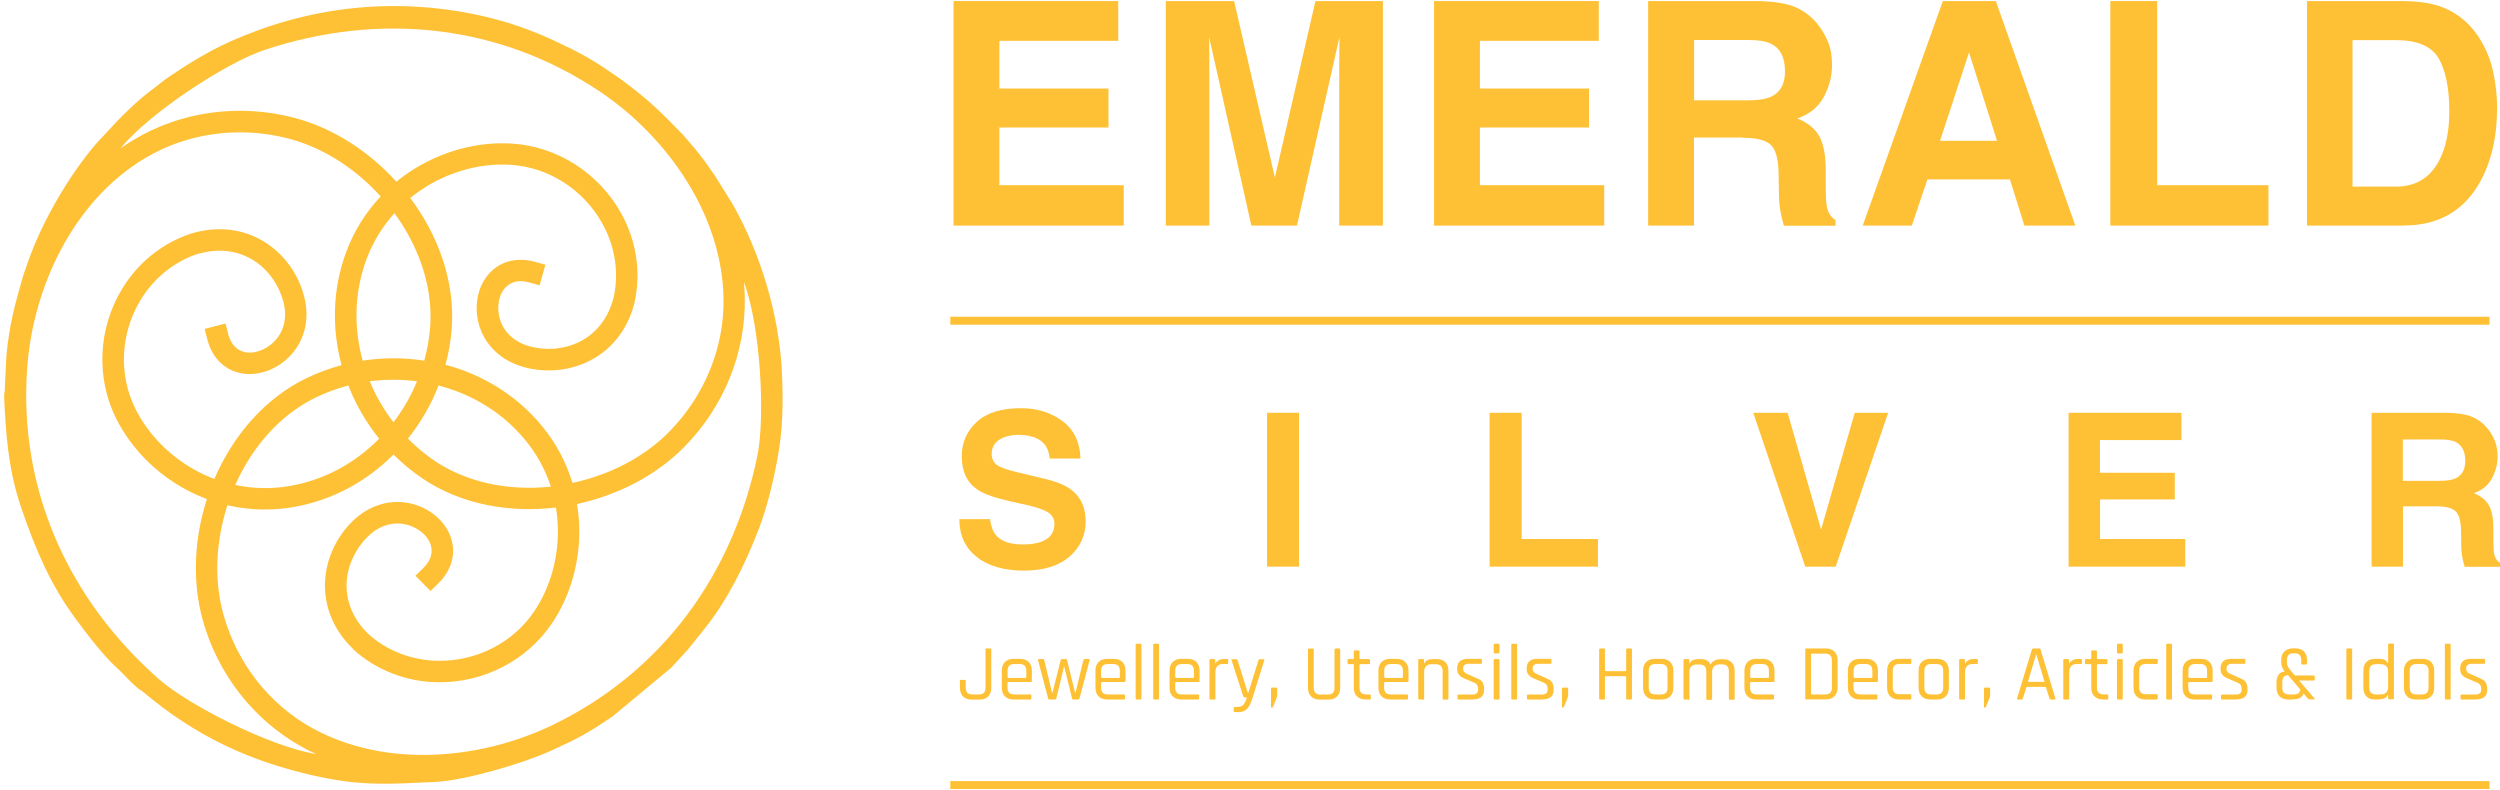 <svg xmlns="http://www.w3.org/2000/svg" width="212" height="67" viewBox="0 0 212 67" fill="none">
  <path fill-rule="evenodd" clip-rule="evenodd" d="M37.194 32.681C36.559 34.319 35.679 35.833 34.595 37.194C35.27 37.88 36.017 38.504 36.826 39.057C37.276 39.364 37.736 39.63 38.228 39.875C40.786 41.155 43.774 41.574 46.711 41.267C46.24 39.814 45.493 38.453 44.49 37.256C42.566 34.943 39.988 33.418 37.194 32.692M10.198 12.593C10.546 12.348 10.915 12.112 11.283 11.887C15.336 9.431 20.268 8.787 24.853 9.963C28.23 10.823 31.289 12.839 33.612 15.408C34.103 15.008 34.615 14.64 35.168 14.302C37.603 12.798 40.52 12 43.385 12.174C47.284 12.409 50.794 14.701 52.677 18.089C53.956 20.391 54.386 23.082 53.803 25.661V25.692C53.26 27.82 51.981 29.591 50.006 30.594C48.297 31.464 46.261 31.638 44.408 31.126C42.526 30.604 41.052 29.274 40.571 27.36C40.182 25.815 40.53 24.014 41.758 22.919C42.771 22.018 44.091 21.855 45.37 22.202L46.251 22.448L45.759 24.198L44.879 23.952C44.214 23.768 43.508 23.789 42.976 24.27C42.27 24.904 42.127 26.03 42.352 26.91C42.669 28.189 43.661 29.018 44.9 29.366C46.312 29.755 47.867 29.632 49.177 28.967C50.681 28.199 51.613 26.859 52.032 25.242C52.513 23.103 52.145 20.872 51.081 18.959C49.505 16.114 46.547 14.169 43.283 13.975C40.796 13.821 38.248 14.527 36.14 15.827C35.669 16.124 35.219 16.441 34.789 16.789C37.153 19.941 38.596 23.86 38.309 27.831C38.228 28.885 38.054 29.929 37.777 30.931C40.888 31.76 43.764 33.48 45.913 36.069C47.12 37.522 48.011 39.179 48.543 40.95C51.664 40.285 54.611 38.791 56.76 36.601C59.728 33.582 61.447 29.468 61.355 25.232C61.201 18.201 56.617 11.652 50.927 7.804C42.352 2.022 32.129 0.999 22.386 4.253C19.224 5.307 12.716 9.523 10.209 12.593H10.198ZM35.976 30.584C36.232 29.652 36.406 28.69 36.478 27.718C36.519 27.176 36.519 26.644 36.488 26.101C36.324 23.256 35.188 20.463 33.449 18.078C32.425 19.214 31.617 20.534 31.075 21.998C30.031 24.812 29.99 27.81 30.757 30.584C32.487 30.317 34.257 30.317 35.976 30.584ZM33.367 35.803C34.175 34.748 34.851 33.582 35.362 32.333C34.042 32.16 32.691 32.16 31.351 32.333C31.862 33.561 32.538 34.728 33.356 35.792L33.367 35.803ZM16.901 21.486C14.803 22.141 13.054 23.574 11.918 25.446C10.229 28.23 10.024 31.75 11.488 34.677C12.603 36.908 14.476 38.75 16.666 39.927C17.157 40.193 17.659 40.418 18.18 40.612C19.736 36.99 22.417 33.787 26.009 32.057C26.961 31.597 27.953 31.238 28.966 30.962C28.127 27.861 28.189 24.515 29.355 21.373C30.01 19.603 31.013 18.007 32.282 16.656C30.143 14.292 27.37 12.491 24.402 11.734C20.299 10.68 15.868 11.253 12.235 13.453C6.207 17.086 2.81 24.331 2.309 31.167C1.551 41.462 5.778 50.805 13.473 57.589C15.97 59.789 22.888 63.31 26.807 63.944C26.418 63.76 26.029 63.576 25.651 63.361C21.496 61.079 18.467 57.149 17.198 52.606C16.267 49.259 16.482 45.606 17.546 42.321C16.953 42.096 16.379 41.84 15.806 41.533C13.279 40.182 11.14 38.064 9.851 35.495C8.111 32.016 8.336 27.831 10.342 24.515C11.703 22.254 13.831 20.545 16.359 19.757H16.369H16.379C18.498 19.163 20.677 19.378 22.54 20.586C24.157 21.629 25.323 23.297 25.794 25.15C26.285 27.033 25.866 28.967 24.443 30.338C23.297 31.443 21.558 32.047 20.002 31.535C18.713 31.116 17.904 30.051 17.577 28.772L17.352 27.892L19.122 27.432L19.347 28.312C19.521 28.977 19.889 29.581 20.575 29.806C21.476 30.103 22.53 29.663 23.185 29.028C24.136 28.117 24.361 26.848 24.034 25.6C23.666 24.188 22.785 22.909 21.547 22.11C20.135 21.2 18.498 21.056 16.891 21.507L16.901 21.486ZM32.149 37.194C31.054 35.833 30.164 34.309 29.54 32.692C28.608 32.937 27.687 33.265 26.807 33.694C26.316 33.93 25.845 34.196 25.395 34.493C23.011 36.058 21.148 38.432 19.951 41.124C21.445 41.441 23 41.482 24.546 41.216C27.513 40.715 30.133 39.251 32.159 37.194H32.149ZM31.177 53.711C32.794 55.195 34.912 55.993 37.112 56.034C40.377 56.095 43.528 54.519 45.34 51.787C46.721 49.71 47.376 47.172 47.304 44.685C47.284 44.133 47.233 43.58 47.141 43.038C43.221 43.508 39.087 42.792 35.792 40.551C34.912 39.957 34.103 39.282 33.367 38.545C31.095 40.827 28.158 42.444 24.842 43.007C22.97 43.324 21.087 43.263 19.286 42.843C18.303 45.872 18.129 49.167 18.948 52.114C20.084 56.187 22.796 59.728 26.521 61.764C32.691 65.141 40.684 64.456 46.864 61.478C56.177 56.986 62.184 48.656 64.231 38.617C64.896 35.352 64.496 27.626 63.084 23.922C63.125 24.351 63.146 24.781 63.156 25.211C63.258 29.939 61.355 34.523 58.039 37.89C55.604 40.367 52.329 42.004 48.932 42.741C49.034 43.365 49.095 43.999 49.116 44.634C49.208 47.489 48.44 50.406 46.854 52.79C44.705 56.034 40.96 57.927 37.071 57.855C34.431 57.804 31.883 56.832 29.928 55.041V55.021C28.352 53.486 27.452 51.501 27.564 49.29C27.667 47.376 28.526 45.534 29.898 44.194C31.289 42.833 33.182 42.219 35.086 42.761C36.621 43.201 38.013 44.398 38.35 46.005C38.627 47.325 38.105 48.553 37.163 49.484L36.508 50.119L35.229 48.819L35.884 48.185C36.375 47.704 36.713 47.08 36.57 46.384C36.375 45.453 35.465 44.767 34.595 44.521C33.326 44.163 32.108 44.593 31.187 45.504C30.143 46.527 29.478 47.929 29.396 49.392C29.314 51.071 30.01 52.554 31.197 53.721L31.177 53.711ZM0.344 33.561C0.497 36.867 0.702 39.855 1.807 43.078C2.984 46.527 4.253 49.556 6.443 52.514C7.528 53.977 8.766 55.614 10.117 56.832C10.536 57.211 10.935 57.722 11.662 58.336C11.897 58.531 11.989 58.551 12.225 58.746C16.564 62.389 21.087 64.538 26.674 65.786C30.645 66.677 32.968 66.492 36.918 66.308C39.466 66.185 44.347 64.742 46.711 63.668C49.095 62.583 49.781 62.215 51.961 60.741L56.924 56.617C57.098 56.433 57.221 56.29 57.395 56.105C57.742 55.717 58.029 55.41 58.377 55.031L59.677 53.404C61.652 50.979 63.166 47.898 64.282 45.023C65.039 43.058 65.52 41.083 65.939 38.842C66.379 36.519 66.431 34.206 66.308 31.576C66.083 26.736 64.517 21.558 62.163 17.372L60.598 14.855C60.301 14.456 60.045 14.057 59.738 13.637C59.431 13.228 59.196 12.931 58.868 12.532L57.906 11.416C55.839 9.288 54.898 8.377 52.565 6.658L51.347 5.829C50.548 5.287 49.73 4.806 48.85 4.345C48.379 4.1 48.031 3.946 47.55 3.711C45.248 2.575 42.792 1.726 40.162 1.193C33.029 -0.239 25.968 0.61 19.398 3.578C17.597 4.396 15.929 5.43 14.292 6.535C13.841 6.842 13.524 7.129 13.115 7.436C11.641 8.5 10.219 9.933 8.991 11.284C8.663 11.642 8.367 11.938 8.049 12.307C5.767 15.008 3.516 18.897 2.36 22.243C2.186 22.755 2.012 23.195 1.879 23.676C1.203 26.081 0.835 27.391 0.548 30.062L0.415 32.753C0.415 32.927 0.415 32.999 0.405 33.101C0.395 33.336 0.354 33.254 0.364 33.551L0.344 33.561Z" fill="#FEC135"/>
  <path d="M211.11 26.858H80.584V27.534H211.11V26.858Z" fill="#FEC135"/>
  <path d="M211.11 66.236H80.584V66.912H211.11V66.236Z" fill="#FEC135"/>
  <path d="M83.673 54.99H83.98C84.042 54.99 84.062 55.021 84.062 55.082V58.326C84.062 58.644 83.97 58.889 83.796 59.063C83.622 59.237 83.376 59.329 83.069 59.329H82.394C82.087 59.329 81.841 59.237 81.667 59.063C81.493 58.889 81.401 58.644 81.401 58.326V57.743C81.401 57.682 81.432 57.651 81.493 57.651H81.8C81.862 57.651 81.893 57.682 81.893 57.743V58.306C81.893 58.695 82.077 58.889 82.455 58.889H83.008C83.387 58.889 83.571 58.695 83.571 58.306V55.082C83.571 55.021 83.602 54.99 83.663 54.99" fill="#FEC135"/>
  <path d="M85.505 57.487H86.959C86.959 57.487 87.03 57.467 87.03 57.415V56.894C87.03 56.505 86.846 56.31 86.467 56.31H86.007C85.628 56.31 85.444 56.505 85.444 56.894V57.415C85.444 57.415 85.465 57.487 85.516 57.487M87.378 59.319H85.945C85.638 59.319 85.393 59.227 85.219 59.053C85.045 58.879 84.953 58.633 84.953 58.316V56.873C84.953 56.556 85.045 56.31 85.219 56.136C85.393 55.962 85.638 55.87 85.945 55.87H86.508C86.815 55.87 87.061 55.962 87.235 56.136C87.409 56.31 87.501 56.556 87.501 56.873V57.733C87.501 57.804 87.47 57.835 87.409 57.835H85.505C85.505 57.835 85.434 57.855 85.434 57.896V58.306C85.434 58.694 85.618 58.889 85.997 58.889H87.368C87.429 58.889 87.46 58.92 87.46 58.981V59.227C87.46 59.288 87.429 59.319 87.368 59.319H87.378Z" fill="#FEC135"/>
  <path d="M89.404 59.319H88.995C88.933 59.319 88.892 59.288 88.882 59.226L88.023 55.983C88.012 55.921 88.023 55.89 88.094 55.89H88.442C88.504 55.89 88.534 55.921 88.555 55.983L89.21 58.735H89.251L89.947 55.983C89.957 55.921 89.998 55.89 90.059 55.89H90.366C90.427 55.89 90.468 55.921 90.489 55.983L91.164 58.735H91.205L91.87 55.983C91.881 55.921 91.922 55.89 91.983 55.89H92.331C92.392 55.89 92.413 55.921 92.403 55.983L91.543 59.226C91.533 59.288 91.492 59.319 91.43 59.319H91.011C90.949 59.319 90.919 59.288 90.908 59.226L90.254 56.545H90.223L89.578 59.226C89.568 59.288 89.527 59.319 89.466 59.319" fill="#FEC135"/>
  <path d="M93.447 57.487H94.9C94.9 57.487 94.961 57.467 94.961 57.415V56.894C94.961 56.505 94.777 56.31 94.398 56.31H93.938C93.559 56.31 93.375 56.505 93.375 56.894V57.415C93.375 57.415 93.395 57.487 93.447 57.487ZM95.319 59.319H93.887C93.58 59.319 93.334 59.227 93.16 59.053C92.986 58.879 92.894 58.633 92.894 58.316V56.873C92.894 56.556 92.986 56.31 93.16 56.136C93.334 55.962 93.58 55.87 93.887 55.87H94.45C94.757 55.87 95.002 55.962 95.176 56.136C95.35 56.31 95.442 56.556 95.442 56.873V57.733C95.442 57.804 95.411 57.835 95.35 57.835H93.447C93.447 57.835 93.375 57.855 93.375 57.896V58.306C93.375 58.694 93.559 58.889 93.938 58.889H95.309C95.371 58.889 95.401 58.92 95.401 58.981V59.227C95.401 59.288 95.371 59.319 95.309 59.319H95.319Z" fill="#FEC135"/>
  <path d="M96.701 59.319H96.394C96.333 59.319 96.302 59.288 96.302 59.227V54.683C96.302 54.622 96.333 54.591 96.394 54.591H96.701C96.763 54.591 96.793 54.622 96.793 54.683V59.227C96.793 59.288 96.763 59.319 96.701 59.319Z" fill="#FEC135"/>
  <path d="M98.195 59.319H97.888C97.826 59.319 97.795 59.288 97.795 59.227V54.683C97.795 54.622 97.826 54.591 97.888 54.591H98.195C98.256 54.591 98.287 54.622 98.287 54.683V59.227C98.287 59.288 98.256 59.319 98.195 59.319Z" fill="#FEC135"/>
  <path d="M99.73 57.487H101.183C101.183 57.487 101.244 57.467 101.244 57.415V56.894C101.244 56.505 101.06 56.31 100.681 56.31H100.221C99.842 56.31 99.658 56.505 99.658 56.894V57.415C99.658 57.415 99.678 57.487 99.73 57.487ZM101.602 59.319H100.17C99.863 59.319 99.617 59.227 99.443 59.053C99.269 58.879 99.177 58.633 99.177 58.316V56.873C99.177 56.556 99.269 56.31 99.443 56.136C99.617 55.962 99.863 55.87 100.17 55.87H100.732C101.039 55.87 101.285 55.962 101.459 56.136C101.633 56.31 101.725 56.556 101.725 56.873V57.733C101.725 57.804 101.694 57.835 101.633 57.835H99.73C99.73 57.835 99.658 57.855 99.658 57.896V58.306C99.658 58.694 99.842 58.889 100.221 58.889H101.592C101.653 58.889 101.684 58.92 101.684 58.981V59.227C101.684 59.288 101.653 59.319 101.592 59.319H101.602Z" fill="#FEC135"/>
  <path d="M102.964 59.319H102.657C102.595 59.319 102.564 59.288 102.564 59.227V55.983C102.564 55.922 102.595 55.891 102.657 55.891H102.964C103.025 55.891 103.056 55.922 103.056 55.983V56.249H103.086C103.127 56.147 103.219 56.065 103.342 55.993C103.465 55.922 103.618 55.881 103.792 55.881H104.059C104.12 55.881 104.151 55.911 104.151 55.973V56.218C104.151 56.218 104.151 56.27 104.13 56.29C104.12 56.31 104.089 56.31 104.059 56.31H103.69C103.485 56.31 103.332 56.372 103.23 56.495C103.117 56.617 103.066 56.781 103.066 56.996V59.227C103.066 59.288 103.035 59.319 102.974 59.319" fill="#FEC135"/>
  <path d="M105.01 60.383H104.713C104.652 60.383 104.621 60.352 104.621 60.291V60.045C104.621 59.984 104.652 59.953 104.713 59.953H104.877C105.163 59.953 105.368 59.871 105.481 59.707C105.573 59.574 105.665 59.39 105.736 59.145H105.542C105.491 59.145 105.45 59.114 105.429 59.053L104.437 55.993C104.416 55.931 104.437 55.901 104.508 55.901H104.836C104.897 55.901 104.928 55.931 104.948 55.993L105.818 58.766H105.849L106.719 55.993C106.729 55.931 106.77 55.901 106.821 55.901H107.128C107.2 55.901 107.23 55.931 107.21 56.003L106.207 59.206C106.095 59.585 105.951 59.881 105.777 60.086C105.603 60.291 105.347 60.393 105.01 60.393" fill="#FEC135"/>
  <path d="M108.305 58.408V58.94C108.305 59.042 108.274 59.165 108.203 59.329L107.936 59.964C107.936 59.964 107.885 60.015 107.855 60.015C107.814 60.015 107.783 59.984 107.783 59.922V58.398C107.783 58.336 107.814 58.306 107.875 58.306H108.223C108.284 58.306 108.315 58.336 108.315 58.398" fill="#FEC135"/>
  <path d="M113.248 54.99H113.555C113.616 54.99 113.647 55.021 113.647 55.082V58.326C113.647 58.643 113.565 58.889 113.381 59.063C113.207 59.237 112.961 59.329 112.654 59.329H111.907C111.6 59.329 111.355 59.237 111.181 59.063C111.007 58.889 110.915 58.643 110.915 58.326V55.092C110.915 55.031 110.945 55 111.007 55H111.314C111.375 55 111.406 55.031 111.406 55.092V58.316C111.406 58.705 111.59 58.899 111.969 58.899H112.603C112.982 58.899 113.166 58.705 113.166 58.316V55.092C113.166 55.031 113.197 55 113.258 55" fill="#FEC135"/>
  <path d="M114.732 56.32H114.364C114.302 56.32 114.271 56.289 114.271 56.228V55.983C114.271 55.921 114.302 55.89 114.364 55.89H114.732C114.732 55.89 114.804 55.87 114.804 55.829V55.246C114.804 55.184 114.834 55.154 114.896 55.154H115.203C115.264 55.154 115.285 55.184 115.285 55.246V55.829C115.285 55.829 115.305 55.89 115.356 55.89H116.073C116.144 55.89 116.175 55.921 116.175 55.983V56.228C116.175 56.289 116.144 56.32 116.073 56.32H115.356C115.356 56.32 115.285 56.341 115.285 56.382V58.316C115.285 58.694 115.479 58.889 115.878 58.889H116.144C116.216 58.889 116.247 58.919 116.247 58.981V59.226C116.247 59.288 116.216 59.319 116.144 59.319H115.817C115.51 59.319 115.264 59.237 115.08 59.063C114.896 58.889 114.804 58.643 114.804 58.336V56.371C114.804 56.371 114.783 56.31 114.732 56.31" fill="#FEC135"/>
  <path d="M117.443 57.487H118.897C118.897 57.487 118.968 57.467 118.968 57.415V56.894C118.968 56.505 118.784 56.31 118.405 56.31H117.945C117.566 56.31 117.382 56.505 117.382 56.894V57.415C117.382 57.415 117.403 57.487 117.454 57.487M119.316 59.319H117.884C117.577 59.319 117.331 59.227 117.157 59.053C116.983 58.879 116.891 58.633 116.891 58.316V56.873C116.891 56.556 116.983 56.31 117.157 56.136C117.331 55.962 117.577 55.87 117.884 55.87H118.446C118.753 55.87 118.999 55.962 119.173 56.136C119.347 56.31 119.439 56.556 119.439 56.873V57.733C119.439 57.804 119.408 57.835 119.347 57.835H117.443C117.443 57.835 117.372 57.855 117.372 57.896V58.306C117.372 58.694 117.556 58.889 117.935 58.889H119.306C119.367 58.889 119.398 58.92 119.398 58.981V59.227C119.398 59.288 119.367 59.319 119.306 59.319H119.316Z" fill="#FEC135"/>
  <path d="M120.667 59.319H120.36C120.299 59.319 120.268 59.288 120.268 59.226V55.983C120.268 55.921 120.299 55.89 120.36 55.89H120.667C120.728 55.89 120.759 55.921 120.759 55.983V56.248H120.79C120.902 56.013 121.127 55.89 121.475 55.89H121.854C122.161 55.89 122.396 55.983 122.57 56.156C122.744 56.33 122.826 56.576 122.826 56.893V59.237C122.826 59.298 122.795 59.329 122.734 59.329H122.427C122.366 59.329 122.335 59.298 122.335 59.237V56.914C122.335 56.525 122.151 56.33 121.772 56.33H121.393C121.189 56.33 121.035 56.382 120.933 56.494C120.831 56.596 120.769 56.75 120.769 56.955V59.247C120.769 59.308 120.739 59.339 120.677 59.339" fill="#FEC135"/>
  <path d="M124.883 59.319H123.686C123.625 59.319 123.594 59.288 123.594 59.227V58.991C123.594 58.93 123.625 58.899 123.686 58.899H124.822C125.17 58.899 125.344 58.766 125.344 58.51V58.377C125.344 58.142 125.231 57.978 125.006 57.886L124.208 57.548C123.973 57.456 123.819 57.344 123.717 57.211C123.614 57.088 123.563 56.914 123.563 56.699C123.563 56.146 123.87 55.87 124.474 55.87H125.579C125.641 55.87 125.671 55.901 125.671 55.962V56.198C125.671 56.259 125.641 56.29 125.579 56.29H124.566C124.402 56.29 124.28 56.32 124.198 56.392C124.116 56.464 124.075 56.535 124.075 56.627V56.74C124.075 56.934 124.208 57.078 124.464 57.17L125.262 57.528C125.497 57.62 125.651 57.733 125.733 57.886C125.815 58.029 125.855 58.234 125.855 58.5C125.855 59.042 125.538 59.309 124.894 59.309" fill="#FEC135"/>
  <path d="M126.664 59.227V55.983C126.664 55.921 126.694 55.891 126.756 55.891H127.063C127.124 55.891 127.155 55.921 127.155 55.983V59.227C127.155 59.288 127.124 59.319 127.063 59.319H126.756C126.694 59.319 126.664 59.288 126.664 59.227ZM126.664 55.318V54.683C126.664 54.622 126.694 54.591 126.756 54.591H127.063C127.124 54.591 127.155 54.622 127.155 54.683V55.318C127.155 55.379 127.124 55.41 127.063 55.41H126.756C126.694 55.41 126.664 55.379 126.664 55.318Z" fill="#FEC135"/>
  <path d="M128.557 59.319H128.25C128.189 59.319 128.158 59.288 128.158 59.227V54.683C128.158 54.622 128.189 54.591 128.25 54.591H128.557C128.618 54.591 128.649 54.622 128.649 54.683V59.227C128.649 59.288 128.618 59.319 128.557 59.319Z" fill="#FEC135"/>
  <path d="M130.777 59.319H129.58C129.519 59.319 129.488 59.288 129.488 59.227V58.991C129.488 58.93 129.519 58.899 129.58 58.899H130.716C131.064 58.899 131.238 58.766 131.238 58.51V58.377C131.238 58.142 131.125 57.978 130.9 57.886L130.102 57.548C129.867 57.456 129.703 57.344 129.611 57.211C129.508 57.088 129.457 56.914 129.457 56.699C129.457 56.146 129.764 55.87 130.368 55.87H131.473C131.535 55.87 131.565 55.901 131.565 55.962V56.198C131.565 56.259 131.535 56.29 131.473 56.29H130.46C130.296 56.29 130.174 56.32 130.092 56.392C130.01 56.464 129.969 56.535 129.969 56.627V56.74C129.969 56.934 130.102 57.078 130.358 57.17L131.156 57.528C131.391 57.62 131.545 57.733 131.627 57.886C131.709 58.029 131.75 58.234 131.75 58.5C131.75 59.042 131.432 59.309 130.788 59.309" fill="#FEC135"/>
  <path d="M132.977 58.408V58.94C132.977 59.042 132.947 59.165 132.875 59.329L132.609 59.964C132.609 59.964 132.558 60.015 132.527 60.015C132.486 60.015 132.456 59.984 132.456 59.922V58.398C132.456 58.336 132.486 58.306 132.548 58.306H132.885C132.947 58.306 132.977 58.336 132.977 58.398" fill="#FEC135"/>
  <path d="M136.007 59.319H135.7C135.638 59.319 135.608 59.288 135.608 59.227V55.082C135.608 55.021 135.638 54.99 135.7 54.99H136.007C136.068 54.99 136.099 55.021 136.099 55.082V56.852C136.099 56.852 136.119 56.914 136.16 56.914H137.828C137.828 56.914 137.9 56.893 137.9 56.852V55.082C137.9 55.021 137.931 54.99 137.992 54.99H138.299C138.36 54.99 138.391 55.021 138.391 55.082V59.227C138.391 59.288 138.36 59.319 138.299 59.319H137.992C137.931 59.319 137.9 59.288 137.9 59.227V57.405C137.9 57.405 137.879 57.344 137.828 57.344H136.16C136.16 57.344 136.099 57.364 136.099 57.405V59.227C136.099 59.288 136.068 59.319 136.007 59.319Z" fill="#FEC135"/>
  <path d="M140.376 58.889H140.847C141.225 58.889 141.41 58.694 141.41 58.306V56.894C141.41 56.505 141.225 56.31 140.847 56.31H140.376C139.997 56.31 139.813 56.505 139.813 56.894V58.306C139.813 58.694 139.997 58.889 140.376 58.889ZM140.908 59.319H140.325C140.018 59.319 139.772 59.227 139.598 59.053C139.424 58.879 139.332 58.633 139.332 58.316V56.873C139.332 56.556 139.424 56.31 139.598 56.136C139.772 55.962 140.018 55.87 140.325 55.87H140.908C141.215 55.87 141.461 55.962 141.635 56.136C141.809 56.31 141.901 56.556 141.901 56.873V58.316C141.901 58.633 141.809 58.879 141.635 59.053C141.461 59.227 141.215 59.319 140.908 59.319Z" fill="#FEC135"/>
  <path d="M143.16 59.319H142.853C142.791 59.319 142.76 59.288 142.76 59.226V55.983C142.76 55.921 142.791 55.89 142.853 55.89H143.16C143.221 55.89 143.252 55.921 143.252 55.983V56.248H143.282C143.405 56.013 143.641 55.89 143.999 55.89H144.244C144.643 55.89 144.909 56.044 145.063 56.351C145.135 56.208 145.247 56.085 145.401 56.013C145.554 55.931 145.718 55.901 145.892 55.901H146.127C146.434 55.901 146.67 55.993 146.844 56.167C147.018 56.341 147.099 56.586 147.099 56.904V59.247C147.099 59.308 147.069 59.339 147.007 59.339H146.7C146.639 59.339 146.608 59.308 146.608 59.247V56.924C146.608 56.535 146.424 56.341 146.045 56.341H145.82C145.616 56.341 145.462 56.402 145.35 56.515C145.237 56.627 145.186 56.781 145.186 56.985V59.257C145.186 59.319 145.155 59.349 145.094 59.349H144.787C144.725 59.349 144.695 59.319 144.695 59.257V56.934C144.695 56.545 144.5 56.351 144.132 56.351H143.886C143.682 56.351 143.528 56.402 143.426 56.515C143.313 56.617 143.262 56.77 143.262 56.975V59.267C143.262 59.329 143.231 59.359 143.17 59.359" fill="#FEC135"/>
  <path d="M148.481 57.487H149.934C149.934 57.487 150.006 57.467 150.006 57.415V56.894C150.006 56.505 149.822 56.31 149.443 56.31H148.982C148.604 56.31 148.42 56.505 148.42 56.894V57.415C148.42 57.415 148.44 57.487 148.491 57.487M150.354 59.319H148.921C148.614 59.319 148.368 59.227 148.195 59.053C148.021 58.879 147.928 58.633 147.928 58.316V56.873C147.928 56.556 148.021 56.31 148.195 56.136C148.368 55.962 148.614 55.87 148.921 55.87H149.484C149.791 55.87 150.037 55.962 150.21 56.136C150.384 56.31 150.477 56.556 150.477 56.873V57.733C150.477 57.804 150.446 57.835 150.384 57.835H148.481C148.481 57.835 148.409 57.855 148.409 57.896V58.306C148.409 58.694 148.594 58.889 148.972 58.889H150.344C150.405 58.889 150.436 58.92 150.436 58.981V59.227C150.436 59.288 150.405 59.319 150.344 59.319H150.354Z" fill="#FEC135"/>
  <path d="M153.086 59.227V55.082C153.086 55.021 153.116 54.99 153.178 54.99H154.836C155.143 54.99 155.388 55.082 155.562 55.256C155.736 55.43 155.828 55.676 155.828 55.983V58.316C155.828 58.623 155.736 58.868 155.562 59.042C155.388 59.216 155.143 59.309 154.836 59.309H153.178C153.116 59.309 153.086 59.278 153.086 59.216M153.649 58.889H154.784C155.163 58.889 155.347 58.694 155.347 58.306V56.013C155.347 55.624 155.163 55.43 154.784 55.43H153.649C153.649 55.43 153.577 55.45 153.577 55.491V58.838C153.577 58.838 153.597 58.899 153.649 58.899V58.889Z" fill="#FEC135"/>
  <path d="M157.251 57.487H158.704C158.704 57.487 158.776 57.467 158.776 57.415V56.894C158.776 56.505 158.592 56.31 158.213 56.31H157.753C157.374 56.31 157.19 56.505 157.19 56.894V57.415C157.19 57.415 157.21 57.487 157.262 57.487M159.124 59.319H157.691C157.384 59.319 157.139 59.227 156.965 59.053C156.791 58.879 156.699 58.633 156.699 58.316V56.873C156.699 56.556 156.791 56.31 156.965 56.136C157.139 55.962 157.384 55.87 157.691 55.87H158.254C158.561 55.87 158.807 55.962 158.981 56.136C159.155 56.31 159.247 56.556 159.247 56.873V57.733C159.247 57.804 159.216 57.835 159.155 57.835H157.251C157.251 57.835 157.18 57.855 157.18 57.896V58.306C157.18 58.694 157.364 58.889 157.743 58.889H159.114C159.175 58.889 159.206 58.92 159.206 58.981V59.227C159.206 59.288 159.175 59.319 159.114 59.319H159.124Z" fill="#FEC135"/>
  <path d="M162.082 58.981V59.227C162.082 59.288 162.051 59.319 161.989 59.319H161.017C160.71 59.319 160.465 59.227 160.291 59.053C160.117 58.879 160.025 58.633 160.025 58.316V56.873C160.025 56.556 160.117 56.31 160.291 56.136C160.465 55.962 160.71 55.87 161.017 55.87H161.989C162.051 55.87 162.082 55.901 162.082 55.962V56.208C162.082 56.269 162.051 56.3 161.989 56.3H161.068C160.7 56.3 160.506 56.494 160.506 56.883V58.285C160.506 58.674 160.69 58.868 161.068 58.868H161.989C162.051 58.868 162.082 58.899 162.082 58.961" fill="#FEC135"/>
  <path d="M163.749 58.889H164.22C164.599 58.889 164.783 58.694 164.783 58.306V56.894C164.783 56.505 164.599 56.31 164.22 56.31H163.749C163.371 56.31 163.187 56.505 163.187 56.894V58.306C163.187 58.694 163.371 58.889 163.749 58.889ZM164.271 59.319H163.688C163.381 59.319 163.135 59.227 162.961 59.053C162.787 58.879 162.695 58.633 162.695 58.316V56.873C162.695 56.556 162.787 56.31 162.961 56.136C163.135 55.962 163.381 55.87 163.688 55.87H164.271C164.578 55.87 164.824 55.962 164.998 56.136C165.172 56.31 165.264 56.556 165.264 56.873V58.316C165.264 58.633 165.172 58.879 164.998 59.053C164.824 59.227 164.578 59.319 164.271 59.319Z" fill="#FEC135"/>
  <path d="M166.533 59.319H166.226C166.165 59.319 166.134 59.288 166.134 59.227V55.983C166.134 55.922 166.165 55.891 166.226 55.891H166.533C166.594 55.891 166.625 55.922 166.625 55.983V56.249H166.656C166.697 56.147 166.789 56.065 166.912 55.993C167.034 55.922 167.188 55.881 167.362 55.881H167.628C167.689 55.881 167.72 55.911 167.72 55.973V56.218C167.72 56.218 167.72 56.27 167.699 56.29C167.689 56.31 167.659 56.31 167.628 56.31H167.259C167.055 56.31 166.901 56.372 166.799 56.495C166.686 56.617 166.635 56.781 166.635 56.996V59.227C166.635 59.288 166.605 59.319 166.543 59.319" fill="#FEC135"/>
  <path d="M168.764 58.408V58.94C168.764 59.042 168.733 59.165 168.661 59.329L168.395 59.964C168.395 59.964 168.344 60.015 168.313 60.015C168.272 60.015 168.242 59.984 168.242 59.922V58.398C168.242 58.336 168.272 58.306 168.334 58.306H168.682C168.743 58.306 168.774 58.336 168.774 58.398" fill="#FEC135"/>
  <path d="M172.662 55.491L171.967 57.825H173.379L172.683 55.491H172.652H172.662ZM171.445 59.319H171.107C171.046 59.319 171.025 59.288 171.046 59.227L172.304 55.082C172.325 55.021 172.366 54.99 172.437 54.99H172.918C172.99 54.99 173.031 55.021 173.041 55.082L174.3 59.227C174.32 59.288 174.3 59.319 174.238 59.319H173.89C173.89 59.319 173.809 59.288 173.798 59.227L173.481 58.244H171.854L171.537 59.227C171.516 59.288 171.486 59.319 171.434 59.319H171.445Z" fill="#FEC135"/>
  <path d="M175.365 59.319H175.058C174.996 59.319 174.966 59.288 174.966 59.227V55.983C174.966 55.922 174.996 55.891 175.058 55.891H175.365C175.426 55.891 175.457 55.922 175.457 55.983V56.249H175.487C175.528 56.147 175.621 56.065 175.743 55.993C175.866 55.922 176.02 55.881 176.194 55.881H176.46C176.521 55.881 176.552 55.911 176.552 55.973V56.218C176.552 56.218 176.552 56.27 176.531 56.29C176.521 56.31 176.49 56.31 176.46 56.31H176.091C175.887 56.31 175.733 56.372 175.631 56.495C175.528 56.617 175.467 56.781 175.467 56.996V59.227C175.467 59.288 175.436 59.319 175.375 59.319" fill="#FEC135"/>
  <path d="M177.268 56.32H176.899C176.838 56.32 176.807 56.289 176.807 56.228V55.983C176.807 55.921 176.838 55.89 176.899 55.89H177.268C177.268 55.89 177.339 55.87 177.339 55.829V55.246C177.339 55.184 177.37 55.154 177.431 55.154H177.738C177.8 55.154 177.82 55.184 177.82 55.246V55.829C177.82 55.829 177.851 55.89 177.892 55.89H178.608C178.68 55.89 178.711 55.921 178.711 55.983V56.228C178.711 56.289 178.68 56.32 178.608 56.32H177.892C177.892 56.32 177.82 56.341 177.82 56.382V58.316C177.82 58.694 178.015 58.889 178.414 58.889H178.68C178.751 58.889 178.782 58.919 178.782 58.981V59.226C178.782 59.288 178.751 59.319 178.68 59.319H178.352C178.045 59.319 177.8 59.237 177.616 59.063C177.431 58.889 177.339 58.643 177.339 58.336V56.371C177.339 56.371 177.319 56.31 177.268 56.31" fill="#FEC135"/>
  <path d="M179.519 59.227V55.983C179.519 55.921 179.549 55.891 179.611 55.891H179.918C179.979 55.891 180.01 55.921 180.01 55.983V59.227C180.01 59.288 179.979 59.319 179.918 59.319H179.611C179.549 59.319 179.519 59.288 179.519 59.227ZM179.519 55.318V54.683C179.519 54.622 179.549 54.591 179.611 54.591H179.918C179.979 54.591 180.01 54.622 180.01 54.683V55.318C180.01 55.379 179.979 55.41 179.918 55.41H179.611C179.549 55.41 179.519 55.379 179.519 55.318Z" fill="#FEC135"/>
  <path d="M182.978 58.981V59.227C182.978 59.288 182.947 59.319 182.886 59.319H181.914C181.607 59.319 181.361 59.227 181.187 59.053C181.013 58.879 180.921 58.633 180.921 58.316V56.873C180.921 56.556 181.013 56.31 181.187 56.136C181.361 55.962 181.607 55.87 181.914 55.87H182.886C182.947 55.87 182.978 55.901 182.978 55.962V56.208C182.978 56.269 182.947 56.3 182.886 56.3H181.965C181.597 56.3 181.402 56.494 181.402 56.883V58.285C181.402 58.674 181.586 58.868 181.965 58.868H182.886C182.947 58.868 182.978 58.899 182.978 58.961" fill="#FEC135"/>
  <path d="M184.093 59.319H183.786C183.725 59.319 183.694 59.288 183.694 59.227V54.683C183.694 54.622 183.725 54.591 183.786 54.591H184.093C184.155 54.591 184.185 54.622 184.185 54.683V59.227C184.185 59.288 184.155 59.319 184.093 59.319Z" fill="#FEC135"/>
  <path d="M185.638 57.487H187.091C187.091 57.487 187.162 57.467 187.162 57.415V56.894C187.162 56.505 186.978 56.31 186.599 56.31H186.139C185.76 56.31 185.576 56.505 185.576 56.894V57.415C185.576 57.415 185.597 57.487 185.648 57.487M187.51 59.319H186.078C185.771 59.319 185.525 59.227 185.351 59.053C185.177 58.879 185.085 58.633 185.085 58.316V56.873C185.085 56.556 185.177 56.31 185.351 56.136C185.525 55.962 185.771 55.87 186.078 55.87H186.64C186.947 55.87 187.193 55.962 187.367 56.136C187.541 56.31 187.633 56.556 187.633 56.873V57.733C187.633 57.804 187.602 57.835 187.541 57.835H185.638C185.638 57.835 185.566 57.855 185.566 57.896V58.306C185.566 58.694 185.75 58.889 186.129 58.889H187.5C187.561 58.889 187.592 58.92 187.592 58.981V59.227C187.592 59.288 187.561 59.319 187.5 59.319H187.51Z" fill="#FEC135"/>
  <path d="M189.629 59.319H188.432C188.37 59.319 188.34 59.288 188.34 59.227V58.991C188.34 58.93 188.37 58.899 188.432 58.899H189.568C189.915 58.899 190.089 58.766 190.089 58.51V58.377C190.089 58.142 189.977 57.978 189.741 57.886L188.943 57.548C188.718 57.456 188.554 57.344 188.452 57.211C188.35 57.088 188.299 56.914 188.299 56.699C188.299 56.146 188.606 55.87 189.209 55.87H190.315C190.376 55.87 190.407 55.901 190.407 55.962V56.198C190.407 56.259 190.376 56.29 190.315 56.29H189.301C189.138 56.29 189.015 56.32 188.933 56.392C188.851 56.464 188.81 56.535 188.81 56.627V56.74C188.81 56.934 188.933 57.078 189.199 57.17L189.997 57.528C190.233 57.62 190.386 57.733 190.468 57.886C190.55 58.029 190.591 58.234 190.591 58.5C190.591 59.042 190.274 59.309 189.629 59.309" fill="#FEC135"/>
  <path d="M194.541 59.319H194.04C193.733 59.319 193.487 59.237 193.313 59.063C193.139 58.889 193.047 58.644 193.047 58.337V57.815C193.047 57.59 193.109 57.395 193.221 57.221C193.334 57.047 193.518 56.965 193.743 56.945C193.549 56.709 193.446 56.443 193.446 56.157V55.962C193.446 55.655 193.539 55.41 193.723 55.236C193.907 55.062 194.153 54.98 194.46 54.98H194.644C194.951 54.98 195.196 55.062 195.37 55.236C195.544 55.41 195.636 55.655 195.636 55.962V56.249C195.636 56.321 195.606 56.351 195.544 56.351H195.237C195.176 56.351 195.145 56.321 195.145 56.249V55.973C195.145 55.594 194.961 55.4 194.603 55.4H194.49C194.122 55.4 193.927 55.594 193.927 55.973V56.167C193.927 56.392 194.03 56.607 194.224 56.832L194.613 57.282H196.189C196.261 57.282 196.291 57.313 196.291 57.375V57.62C196.291 57.682 196.261 57.712 196.189 57.712H194.971L196.281 59.237C196.281 59.237 196.302 59.268 196.291 59.278C196.291 59.298 196.271 59.309 196.25 59.309H195.862C195.8 59.309 195.749 59.288 195.708 59.237L195.34 58.807C195.227 59.135 194.951 59.298 194.511 59.298M194.101 58.889H194.552C194.848 58.889 195.022 58.756 195.074 58.48L194.02 57.252C193.692 57.272 193.539 57.467 193.539 57.855V58.326C193.539 58.705 193.733 58.889 194.122 58.889H194.101Z" fill="#FEC135"/>
  <path d="M199.463 55.082V59.227C199.463 59.288 199.433 59.319 199.371 59.319H199.064C199.003 59.319 198.972 59.288 198.972 59.227V55.082C198.972 55.021 199.003 54.99 199.064 54.99H199.371C199.433 54.99 199.463 55.021 199.463 55.082Z" fill="#FEC135"/>
  <path d="M202.513 58.275V56.945C202.513 56.75 202.462 56.597 202.349 56.484C202.237 56.372 202.083 56.321 201.889 56.321H201.479C201.111 56.321 200.916 56.515 200.916 56.904V58.306C200.916 58.695 201.101 58.889 201.479 58.889H201.889C202.093 58.889 202.247 58.838 202.349 58.725C202.462 58.613 202.513 58.459 202.513 58.265M201.786 59.319H201.387C201.08 59.319 200.845 59.227 200.671 59.053C200.497 58.879 200.415 58.633 200.415 58.316V56.873C200.415 56.556 200.497 56.31 200.671 56.136C200.845 55.962 201.08 55.87 201.387 55.87H201.786C202.134 55.87 202.37 55.993 202.482 56.228H202.513V54.663C202.513 54.601 202.544 54.571 202.605 54.571H202.912C202.973 54.571 203.004 54.601 203.004 54.663V59.206C203.004 59.268 202.973 59.298 202.912 59.298H202.605C202.544 59.298 202.513 59.268 202.513 59.206V58.94H202.482C202.37 59.176 202.134 59.298 201.786 59.298V59.319Z" fill="#FEC135"/>
  <path d="M204.908 58.889H205.379C205.757 58.889 205.942 58.694 205.942 58.306V56.894C205.942 56.505 205.757 56.31 205.379 56.31H204.908C204.529 56.31 204.345 56.505 204.345 56.894V58.306C204.345 58.694 204.529 58.889 204.908 58.889ZM205.43 59.319H204.847C204.54 59.319 204.294 59.227 204.12 59.053C203.946 58.879 203.854 58.633 203.854 58.316V56.873C203.854 56.556 203.946 56.31 204.12 56.136C204.294 55.962 204.54 55.87 204.847 55.87H205.43C205.737 55.87 205.983 55.962 206.157 56.136C206.33 56.31 206.423 56.556 206.423 56.873V58.316C206.423 58.633 206.33 58.879 206.157 59.053C205.983 59.227 205.737 59.319 205.43 59.319Z" fill="#FEC135"/>
  <path d="M207.722 59.319H207.415C207.353 59.319 207.323 59.288 207.323 59.227V54.683C207.323 54.622 207.353 54.591 207.415 54.591H207.722C207.783 54.591 207.814 54.622 207.814 54.683V59.227C207.814 59.288 207.783 59.319 207.722 59.319Z" fill="#FEC135"/>
  <path d="M209.942 59.319H208.745C208.683 59.319 208.653 59.288 208.653 59.227V58.991C208.653 58.93 208.683 58.899 208.745 58.899H209.881C210.229 58.899 210.403 58.766 210.403 58.51V58.377C210.403 58.142 210.29 57.978 210.055 57.886L209.257 57.548C209.031 57.456 208.868 57.344 208.765 57.211C208.663 57.088 208.622 56.914 208.622 56.699C208.622 56.146 208.929 55.87 209.533 55.87H210.638C210.699 55.87 210.73 55.901 210.73 55.962V56.198C210.73 56.259 210.699 56.29 210.638 56.29H209.625C209.461 56.29 209.338 56.32 209.257 56.392C209.175 56.464 209.134 56.535 209.134 56.627V56.74C209.134 56.934 209.267 57.078 209.523 57.17L210.321 57.528C210.556 57.62 210.71 57.733 210.792 57.886C210.873 58.029 210.914 58.234 210.914 58.5C210.914 59.042 210.597 59.309 209.952 59.309" fill="#FEC135"/>
  <path d="M93.999 10.812H84.748V15.704H95.289V19.132H80.86V0.088H94.828V3.465H84.748V7.507H93.999V10.812Z" fill="#FEC135"/>
  <path d="M102.564 19.132H98.86V0.088H104.652L108.111 15.059L111.549 0.088H117.27V19.132H113.565V6.248C113.565 5.88 113.565 5.358 113.575 4.693C113.586 4.027 113.586 3.506 113.586 3.147L109.983 19.132H106.115L102.534 3.147C102.534 3.506 102.534 4.027 102.544 4.693C102.544 5.358 102.554 5.88 102.554 6.248V19.132H102.564Z" fill="#FEC135"/>
  <path d="M134.748 10.812H125.497V15.704H136.038V19.132H121.609V0.088H135.577V3.465H125.497V7.507H134.748V10.812Z" fill="#FEC135"/>
  <path d="M147.755 11.662H143.651V19.132H139.763V0.088H149.106C150.436 0.118 151.47 0.282 152.186 0.579C152.902 0.876 153.516 1.326 154.018 1.909C154.427 2.39 154.755 2.922 155 3.516C155.246 4.109 155.358 4.764 155.358 5.522C155.358 6.422 155.133 7.312 154.673 8.192C154.212 9.062 153.465 9.687 152.411 10.045C153.291 10.403 153.915 10.904 154.274 11.549C154.642 12.204 154.826 13.197 154.826 14.527V15.806C154.826 16.676 154.857 17.269 154.928 17.576C155.031 18.068 155.276 18.426 155.655 18.661V19.142H151.275C151.152 18.723 151.071 18.385 151.019 18.119C150.917 17.587 150.856 17.034 150.856 16.482L150.825 14.711C150.804 13.493 150.59 12.685 150.16 12.286C149.73 11.876 148.932 11.682 147.765 11.682L147.755 11.662ZM150.18 8.203C150.968 7.845 151.367 7.128 151.367 6.054C151.367 4.897 150.989 4.12 150.221 3.731C149.791 3.506 149.147 3.393 148.287 3.393H143.662V8.51H148.174C149.075 8.51 149.74 8.407 150.19 8.203H150.18Z" fill="#FEC135"/>
  <path d="M170.463 15.213H163.443L162.122 19.132H157.958L164.752 0.088H169.245L175.989 19.132H171.67L170.442 15.213H170.463ZM169.347 11.938L166.973 4.447L164.517 11.938H169.347Z" fill="#FEC135"/>
  <path d="M178.947 0.088H182.928V15.704H192.363V19.132H178.957V0.088H178.947Z" fill="#FEC135"/>
  <path d="M203.843 19.132H195.636V0.088H203.843C205.02 0.108 206.003 0.241 206.791 0.497C208.121 0.937 209.206 1.745 210.035 2.912C210.7 3.864 211.15 4.887 211.396 5.982C211.641 7.087 211.754 8.131 211.754 9.134C211.754 11.662 211.242 13.81 210.229 15.571C208.847 17.935 206.719 19.122 203.843 19.122V19.132ZM206.801 4.948C206.187 3.915 204.979 3.403 203.168 3.403H199.494V15.826H203.168C205.041 15.826 206.351 14.905 207.098 13.053C207.507 12.04 207.701 10.822 207.701 9.42C207.701 7.486 207.394 5.992 206.801 4.948Z" fill="#FEC135"/>
  <path d="M86.703 46.169C87.348 46.169 87.87 46.097 88.269 45.954C89.026 45.678 89.415 45.176 89.415 44.44C89.415 44.01 89.231 43.672 88.852 43.437C88.474 43.212 87.88 43.007 87.072 42.823L85.69 42.516C84.329 42.209 83.398 41.871 82.876 41.513C81.996 40.909 81.556 39.968 81.556 38.688C81.556 37.522 81.986 36.55 82.835 35.772C83.684 34.994 84.933 34.615 86.58 34.615C87.952 34.615 89.128 34.984 90.101 35.71C91.073 36.437 91.584 37.501 91.625 38.883H89.006C88.954 38.095 88.617 37.542 87.982 37.205C87.552 36.99 87.031 36.877 86.396 36.877C85.69 36.877 85.137 37.02 84.718 37.307C84.298 37.593 84.094 37.982 84.094 38.494C84.094 38.965 84.298 39.313 84.718 39.538C84.984 39.691 85.547 39.875 86.417 40.08L88.668 40.622C89.65 40.858 90.397 41.175 90.899 41.574C91.677 42.188 92.065 43.078 92.065 44.235C92.065 45.391 91.605 46.414 90.694 47.203C89.783 47.99 88.494 48.389 86.826 48.389C85.158 48.389 83.787 48.001 82.814 47.223C81.842 46.445 81.351 45.381 81.351 44.02H83.95C84.032 44.613 84.196 45.064 84.442 45.361C84.882 45.903 85.639 46.169 86.713 46.169H86.703Z" fill="#FEC135"/>
  <path d="M107.446 35.004H110.158V48.052H107.446V35.004Z" fill="#FEC135"/>
  <path d="M126.306 35.004H129.038V45.708H135.506V48.052H126.316V35.004H126.306Z" fill="#FEC135"/>
  <path d="M148.676 35.004H151.593L154.427 44.91L157.283 35.004H160.117L155.666 48.052H153.087L148.676 35.004Z" fill="#FEC135"/>
  <path d="M184.431 42.352H178.086V45.708H185.311V48.052H175.416V35.004H184.984V37.317H178.076V40.09H184.421V42.352H184.431Z" fill="#FEC135"/>
  <path d="M206.587 42.935H203.772V48.052H201.112V35.004H207.518C208.429 35.025 209.135 35.137 209.626 35.342C210.117 35.547 210.537 35.853 210.874 36.253C211.161 36.58 211.386 36.949 211.55 37.348C211.714 37.747 211.795 38.207 211.795 38.719C211.795 39.343 211.642 39.947 211.325 40.551C211.007 41.154 210.496 41.574 209.779 41.82C210.383 42.065 210.803 42.403 211.059 42.853C211.314 43.303 211.437 43.979 211.437 44.89V45.77C211.437 46.363 211.458 46.773 211.509 46.987C211.581 47.325 211.744 47.571 212 47.734V48.062H209.002C208.92 47.775 208.858 47.54 208.828 47.366C208.756 46.998 208.715 46.629 208.715 46.24L208.695 45.023C208.684 44.194 208.531 43.631 208.234 43.355C207.937 43.078 207.395 42.935 206.587 42.935ZM208.234 40.561C208.777 40.315 209.053 39.824 209.053 39.087C209.053 38.299 208.787 37.767 208.265 37.491C207.968 37.337 207.528 37.266 206.935 37.266H203.762V40.776H206.853C207.467 40.776 207.927 40.704 208.234 40.561Z" fill="#FEC135"/>
</svg>